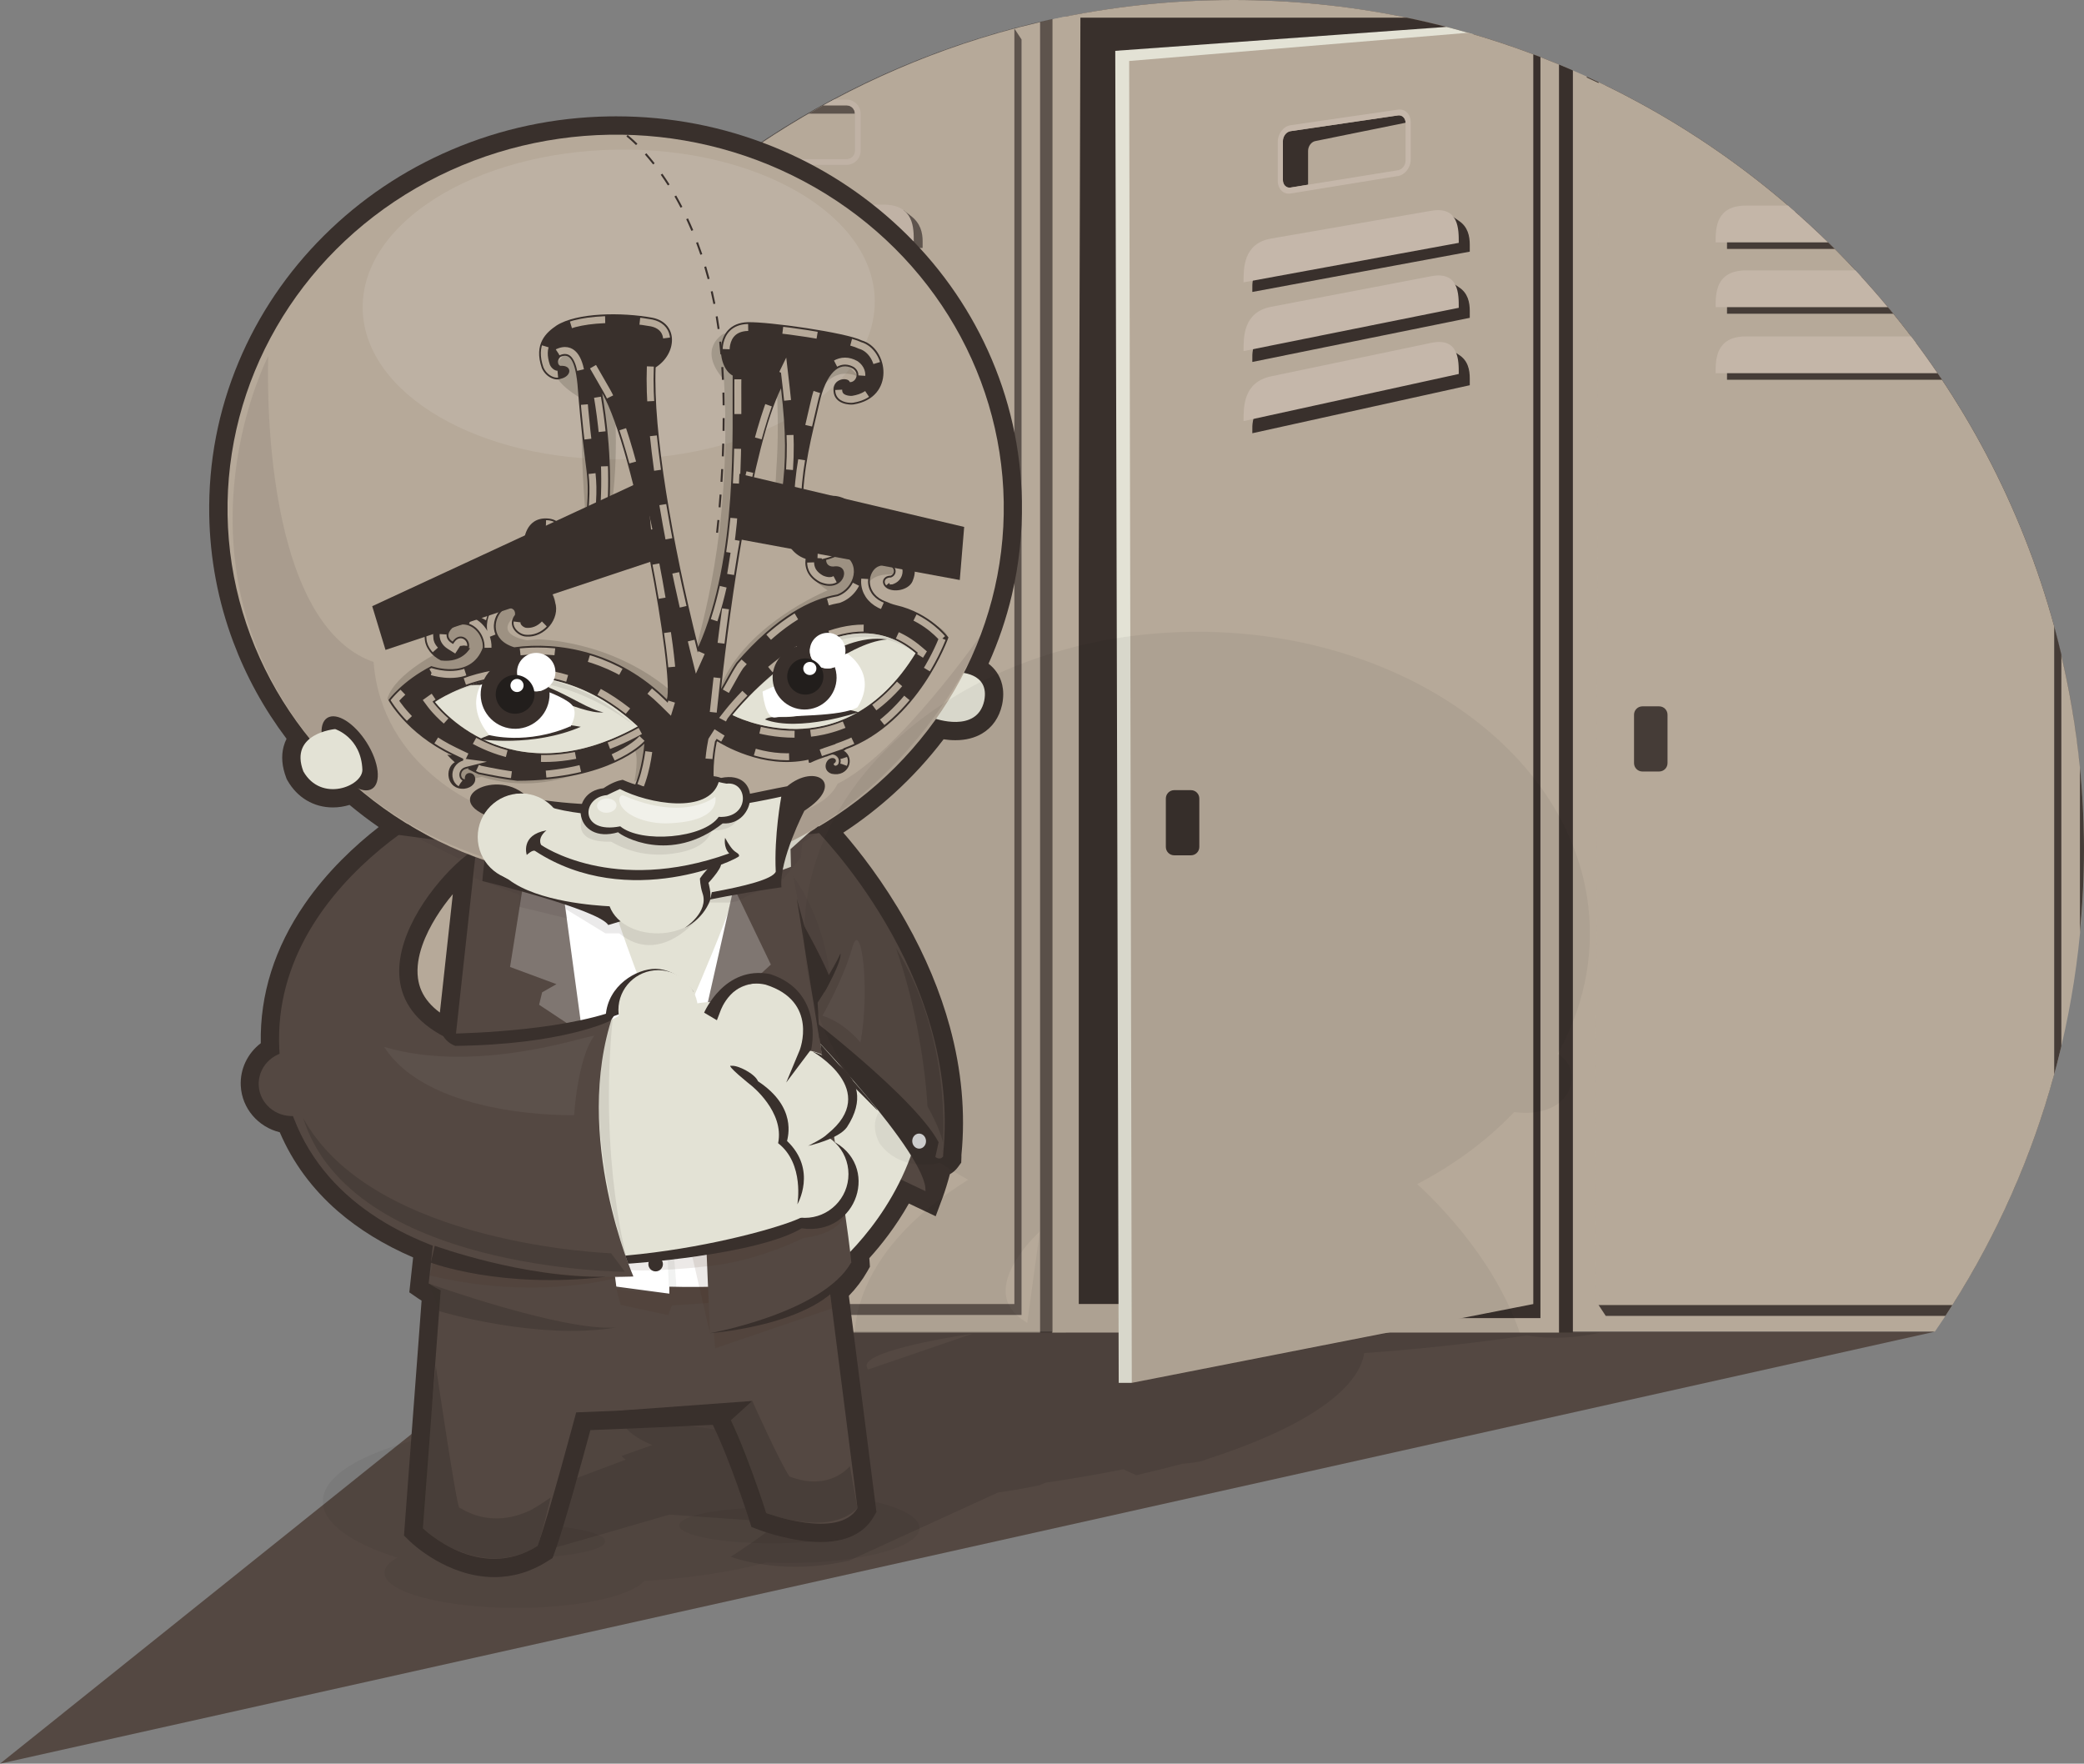 <?xml version="1.0" encoding="utf-8"?>
<!-- Generator: Adobe Illustrator 17.0.2, SVG Export Plug-In . SVG Version: 6.00 Build 0)  -->
<!DOCTYPE svg PUBLIC "-//W3C//DTD SVG 1.1//EN" "http://www.w3.org/Graphics/SVG/1.1/DTD/svg11.dtd">
<svg version="1.1" xmlns="http://www.w3.org/2000/svg" xmlns:xlink="http://www.w3.org/1999/xlink" x="0px" y="0px"
	 width="300.038px" height="253.905px" viewBox="0 0 300.038 253.905" enable-background="new 0 0 300.038 253.905"
	 xml:space="preserve">
<rect x="0" y="0" width="300.038" height="253.905" fill="#808080" stroke="none"/>
<g id="Capa_2">
</g>
<g id="Capa_1">
	<g>
		<path fill="#B6A999" d="M278.563,191.716c13.545-19.702,21.475-43.565,21.475-69.281C300.038,54.816,245.222,0,177.602,0
			S55.166,54.816,55.166,122.436c0,25.716,7.93,49.579,21.475,69.281H278.563z"/>
		<path fill="none" d="M278.563,191.716c13.545-19.702,21.475-43.565,21.475-69.281C300.038,54.816,245.222,0,177.602,0
			S55.166,54.816,55.166,122.436c0,25.716,7.93,49.579,21.475,69.281H278.563z"/>
		<polygon fill="#544842" points="0,253.905 0,253.905 278.563,191.716 77.645,191.716 		"/>
		<path opacity="0.1" fill="#010202" d="M112.539,191.849c-5.325,1.243-9.865,2.659-13.568,4.228
			c-2.79,0.282-5.554,0.917-7.334,1.717c-2.393,1.077-2.428,2.165-0.314,2.701c-1.776,1.583-2.317,3.079-1.609,4.452
			c0.572,1.113,1.979,2.152,4.188,3.094l-3.045,1.081l-1.375,0.489l0.423,0.397c0.011,0.01,0.064,0.059,0.171,0.137l-27.612,10.376
			l-1.036,0.394l0.086,0.346c0.021,0.084,0.577,2.065,6.38,2.553c2.298,0.192,5.092,0.128,8.305-0.188l1.022-0.1l0.923-0.248
			c4.037-1.081,14.004-4.001,18.223-5.232c3.35,0.237,10.829,0.758,15.727,1.077c-1.862,1.75-6.204,4.552-6.253,4.583l-0.634,0.408
			l0.666,0.222c0.104,0.035,2.578,0.848,6.13,1.128c3.843,0.3,7.151-0.155,9.251-0.588l1.008-0.208l0.616-0.282
			c1.487-0.681,13.269-6.081,20.795-9.519c1.76-0.247,3.456-0.534,5.06-0.858l0.886-0.178l0.585-0.243
			c0.092-0.038,0.2-0.084,0.326-0.138c3.009-0.442,6.943-1.079,11.201-1.926l0.608,0.28l1.247,0.573l3.023-0.727
			c1.046-0.251,2.25-0.559,3.597-0.92c0.572-0.035,1.186-0.105,1.805-0.208l0.935-0.156l0.674-0.237
			c0.086-0.03,0.17-0.061,0.253-0.093c5.333-1.731,9.835-3.611,13.379-5.594c2.876-1.611,5.133-3.303,6.703-5.031
			c1.81-2.006,2.323-3.641,2.443-4.62c3.607-0.252,7.26-0.574,10.902-0.961c4.22-0.445,8.439-0.977,12.57-1.585
			c0.391,0.073,0.852,0.145,1.378,0.203c1.298,0.144,2.698,0.176,4.164,0.095c1.681-0.093,3.381-0.331,4.971-0.693H112.539z
			 M124.998,197.158c-0.18-0.203-0.258-0.407-0.236-0.612c0.046-0.414,0.498-0.825,1.381-1.257c2.089-1.02,6.128-1.922,9.151-2.496
			c1.647-0.312,3.279-0.583,4.801-0.811L124.998,197.158z"/>
		<g>
			<g>
				<path fill="#39302C" d="M177.602,0c-8.266,0-16.34,0.821-24.147,2.383v189.466h72.997V10.135C211.487,3.616,194.967,0,177.602,0
					z"/>
				<path fill="#B6A999" d="M177.602,0c-8.974,0-17.722,0.966-26.147,2.798v189.051h72.998V9.286C210.021,3.304,194.198,0,177.602,0
					z"/>
				<g>
					<path fill="#39302C" d="M202.529,2.541h-46.981l-0.235,80.173V187.73h36.021l3.972,2.026h26.474V8.216
						C215.591,5.82,209.158,3.912,202.529,2.541z"/>
				</g>
			</g>
			<path fill="#E3E2D5" d="M208.26,3.87l-0.006,0.001l-47.687,3.446l0.497,191.765h1.883L212.129,4.938l0.001,0
				C210.848,4.562,209.558,4.205,208.26,3.87z"/>
			<path fill="#B6A999" d="M211.364,4.716L162.568,8.78l0.378,190.301l57.805-11.345V7.822
				C217.679,6.665,214.548,5.627,211.364,4.716z"/>
			<path fill="#39302C" d="M172.67,121.927c0,0.667-0.54,1.207-1.207,1.207h-2.407c-0.667,0-1.207-0.54-1.207-1.207v-6.968
				c0-0.666,0.54-1.207,1.207-1.207h2.407c0.667,0,1.207,0.54,1.207,1.207V121.927z"/>
			<g>
				<g>
					<path fill="#39302C" d="M188.328,26.585v-4.86c0-0.698,0.489-1.336,1.092-1.426l12.944-2.627
						c-0.005-0.673-0.491-1.146-1.092-1.058l-15.478,2.269c-0.603,0.088-1.092,0.727-1.092,1.427v5.601
						c0,0.7,0.489,1.188,1.092,1.091l0.644-0.104C186.437,26.896,188.328,26.588,188.328,26.585z"/>
				</g>
				<path fill="#C5B7AA" d="M201.272,16.615c0.603-0.088,1.092,0.389,1.092,1.067v5.423c0,0.678-0.489,1.306-1.092,1.403
					l-15.478,2.495c-0.603,0.097-1.092-0.391-1.092-1.091v-5.601c0-0.7,0.489-1.339,1.092-1.427L201.272,16.615 M201.272,15.783
					l-15.478,2.246c-1.009,0.147-1.83,1.22-1.83,2.393v5.608c0,1.173,0.821,1.994,1.83,1.83l15.478-2.519
					c1.01-0.164,1.831-1.22,1.831-2.352v-5.416C203.103,16.439,202.282,15.636,201.272,15.783L201.272,15.783z"/>
				<path fill="#39302C" d="M211.607,35.265c0-1.269-0.27-2.623-1.585-3.481l0.003,0l-0.946-0.663l-1.429,0.398
					c-4.178,0.732-19.554,3.428-23.165,4.061c-2.791,0.489-4.104,3.583-4.181,5.429l-0.004,1.022l31.306-5.801v-0.966
					L211.607,35.265z"/>
				<path fill="#C5B7AA" d="M206.055,30.345c-1.814,0.315-21.238,3.685-23.052,4c-4.026,0.699-3.967,4.318-3.967,6.304
					c0.287-0.053,30.698-5.633,30.985-5.686C210.022,33.087,210.081,29.646,206.055,30.345z"/>
				<path fill="#39302C" d="M211.607,44.791c0-1.269-0.27-2.618-1.585-3.453h0.003l-0.946-0.646l-1.429,0.423
					c-4.178,0.806-19.554,3.772-23.165,4.468c-2.791,0.538-4.104,3.655-4.181,5.502l-0.004,1.023l31.306-6.351v-0.966
					L211.607,44.791z"/>
				<path fill="#C5B7AA" d="M206.055,39.766c-1.814,0.347-21.238,4.059-23.052,4.405c-4.026,0.769-3.967,4.387-3.967,6.373
					c0.287-0.058,30.698-6.172,30.985-6.23C210.022,42.438,210.081,38.997,206.055,39.766z"/>
				<path fill="#39302C" d="M211.607,54.493c0-1.268-0.27-2.613-1.585-3.425l0.003,0l-0.946-0.629l-1.429,0.449
					c-4.178,0.881-19.554,4.121-23.165,4.883c-2.791,0.588-4.104,3.728-4.181,5.577l-0.004,1.023l31.306-6.911v-0.966
					L211.607,54.493z"/>
				<path fill="#C5B7AA" d="M206.055,49.361c-1.814,0.379-21.238,4.439-23.052,4.818c-4.026,0.841-3.967,4.458-3.967,6.444
					c0.287-0.063,30.698-6.721,30.985-6.785C210.022,51.962,210.081,48.52,206.055,49.361z"/>
			</g>
			<g opacity="0.7">
				<path fill="#39302C" d="M78.532,50.188v141.661h72.997V2.737C121.719,9.147,95.94,26.41,78.532,50.188z"/>
				<path fill="#B6A999" d="M76.747,53.001v138.848h72.997V3.184C119.624,10.193,93.773,28.318,76.747,53.001z"/>
				<path fill="#39302C" d="M146.025,4.113c-26.014,6.925-48.623,22.198-64.781,42.778l-0.797,140.846l1.03,1.566h65.595V5.678
					l-1.03-1.566L146.025,4.113z"/>
				<path fill="#B6A999" d="M80.448,47.917v139.819h65.595V4.112h-0.016C119.582,11.151,96.656,26.818,80.448,47.917z"/>
				<g>
					<path fill="#39302C" d="M121.882,15.162h-3.338c-0.712,0.393-1.42,0.792-2.123,1.198h6.667
						C123.084,15.698,122.546,15.162,121.882,15.162z"/>
				</g>
				<path fill="#C5B7AA" d="M121.882,14.345h-1.833c-0.504,0.269-1.005,0.541-1.505,0.817h3.338c0.667,0,1.207,0.54,1.207,1.207
					v5.335c0,0.667-0.54,1.207-1.207,1.207h-15.603c-0.376,0.27-0.751,0.542-1.124,0.817h16.728c1.116,0,2.024-0.908,2.024-2.024
					v-5.335C123.906,15.253,122.998,14.345,121.882,14.345z"/>
				<path fill="#39302C" d="M90.372,109.72c0,0.667-0.54,1.207-1.207,1.207h-2.407c-0.667,0-1.207-0.54-1.207-1.207v-6.968
					c0-0.666,0.54-1.207,1.207-1.207h2.407c0.667,0,1.207,0.54,1.207,1.207V109.72z"/>
				<path fill="#39302C" d="M132.834,34.751c0-1.243-0.292-2.617-1.717-3.684l0.003,0.001l-1.024-0.809l-1.547,0.144
					c-4.524,0-21.173,0-25.084,0c-3.022,0-4.444,2.652-4.527,4.349l-0.004,0.946h33.898v-0.946H132.834z"/>
				<path fill="#C5B7AA" d="M127.17,29.456c-2.005,0-23.478,0-25.483,0c-4.45,0-4.385,3.423-4.385,5.295c0.318,0,33.935,0,34.253,0
					C131.555,32.878,131.62,29.456,127.17,29.456z"/>
				<path fill="#39302C" d="M132.834,44.082c0-1.243-0.292-2.616-1.717-3.684l0.003,0.001l-1.024-0.809l-1.547,0.144
					c-4.524,0-21.173,0-25.084,0c-3.022,0-4.444,2.652-4.527,4.348l-0.004,0.946h33.898v-0.946H132.834z"/>
				<path fill="#C5B7AA" d="M127.17,38.787c-2.005,0-23.478,0-25.483,0c-4.45,0-4.385,3.422-4.385,5.295c0.318,0,33.935,0,34.253,0
					C131.555,42.209,131.62,38.787,127.17,38.787z"/>
				<path fill="#39302C" d="M132.834,53.585c0-1.242-0.292-2.616-1.717-3.684l0.003,0.001l-1.024-0.809l-1.547,0.144
					c-4.524,0-21.173,0-25.084,0c-3.022,0-4.444,2.652-4.527,4.348l-0.004,0.946h33.898v-0.946H132.834z"/>
				<path fill="#C5B7AA" d="M127.17,48.29c-2.005,0-23.478,0-25.483,0c-4.45,0-4.385,3.422-4.385,5.295c0.318,0,33.935,0,34.253,0
					C131.555,51.713,131.62,48.29,127.17,48.29z"/>
			</g>
			<g opacity="0.9">
				<g>
					<path fill="#39302C" d="M299.449,110.509v23.695c0.385-3.931,0.584-7.916,0.587-11.947c0-0.252-0.003-0.503-0.005-0.754
						c-0.002-0.282-0.005-0.565-0.008-0.847c-0.694-48.718-29.842-90.551-71.573-109.629v0.133
						C267.215,28.882,295.121,66.238,299.449,110.509z"/>
					<polygon fill="#39302C" points="278.577,191.695 278.577,191.695 278.586,191.682 					"/>
				</g>
				<path fill="#39302C" d="M296.778,150.614V94.259c-8.508-36.123-33.014-66.072-65.631-81.959l-0.993,175.577l1.03,1.566h48.901
					C287.753,177.739,293.473,164.643,296.778,150.614z"/>
				<path fill="#B6A999" d="M295.748,154.667v-64.47c-9.436-34.662-33.719-63.204-65.595-78.375l-0.428,176.056h51.37
					C287.531,177.722,292.512,166.554,295.748,154.667z"/>
				<path fill="#39302C" d="M240.077,109.862c0,0.667-0.54,1.207-1.207,1.207h-2.408c-0.667,0-1.207-0.54-1.207-1.207v-6.968
					c0-0.666,0.54-1.207,1.207-1.207h2.408c0.667,0,1.207,0.54,1.207,1.207V109.862z"/>
				<path fill="#39302C" d="M258.511,30.543c-2.367,0-4.302,0-5.34,0c-3.022,0-4.444,2.652-4.527,4.349l-0.004,0.946h15.515
					C262.33,34.015,260.447,32.25,258.511,30.543z"/>
				<path fill="#C5B7AA" d="M257.424,29.597c-3.065,0-5.429,0-6.032,0c-4.45,0-4.385,3.423-4.385,5.295c0.153,0,8.029,0,16.19,0
					C261.33,33.066,259.404,31.301,257.424,29.597z"/>
				<path fill="#39302C" d="M268.012,39.875c-5.996,0-12.569,0-14.841,0c-3.022,0-4.444,2.652-4.527,4.348l-0.004,0.946h23.941
					C271.107,43.361,269.584,41.595,268.012,39.875z"/>
				<path fill="#C5B7AA" d="M267.14,38.928c-6.711,0-14.572,0-15.747,0c-4.45,0-4.385,3.422-4.385,5.295c0.208,0,14.728,0,24.795,0
					C270.298,42.414,268.744,40.647,267.14,38.928z"/>
				<path fill="#39302C" d="M275.86,49.378c-6.338,0-19.299,0-22.689,0c-3.022,0-4.444,2.652-4.527,4.348l-0.004,0.946h30.949
					C278.392,52.874,277.149,51.108,275.86,49.378z"/>
				<path fill="#C5B7AA" d="M275.147,48.432c-5.615,0-22.015,0-23.755,0c-4.45,0-4.385,3.422-4.385,5.295c0.269,0,24.301,0,31.946,0
					C277.731,51.926,276.461,50.161,275.147,48.432z"/>
			</g>
		</g>
		<g>
			<path opacity="0.05" fill="#010202" d="M123.484,215.705c-0.766-6.254-17.704-11.253-38.487-11.253
				c-21.271,0-38.515,5.236-38.515,11.696c0,3.145,4.088,5.999,10.737,8.101c-1.194,0.66-1.864,1.401-1.864,2.183
				c0,2.784,8.486,5.041,18.955,5.041c8.948,0,16.446-1.649,18.436-3.866c6.651-0.413,12.677-1.346,17.598-2.653
				c1.004,0.044,2.034,0.067,3.085,0.067c10.469,0,18.955-2.257,18.955-5.041C132.384,218.177,128.829,216.596,123.484,215.705z"/>
			<ellipse opacity="0.05" fill="#010202" cx="111.169" cy="219.605" rx="13.388" ry="2.586"/>
			<ellipse opacity="0.05" fill="#010202" cx="73.897" cy="221.887" rx="13.235" ry="2.434"/>
			<path fill="#39302C" d="M147.122,72.179c-0.128-7.545-1.773-14.844-4.887-21.696c-3.004-6.61-7.248-12.535-12.612-17.611
				c-5.353-5.065-11.563-9.038-18.458-11.809c-7.124-2.863-14.677-4.315-22.45-4.315c-0.348,0-0.702,0.003-1.052,0.009
				c-7.884,0.134-15.509,1.752-22.663,4.808C58.085,24.519,51.9,28.686,46.615,33.95c-5.291,5.271-9.413,11.376-12.252,18.147
				c-2.942,7.019-4.368,14.445-4.238,22.073c0.107,6.257,1.267,12.386,3.448,18.218c1.865,4.987,4.446,9.678,7.683,13.971
				c-0.179,0.356-0.32,0.729-0.423,1.115c-0.366,1.38-0.238,2.898,0.379,4.513l0.07,0.184l0.097,0.171
				c1.4,2.479,3.786,3.9,6.545,3.9c0.812,0,1.627-0.126,2.401-0.364c1.347,1.123,2.748,2.189,4.196,3.191
				c-3.444,2.682-7.413,6.384-10.642,11.068c-4.338,6.293-6.465,13.029-6.334,20.046c-1.897,1.443-3.01,3.73-2.88,6.151
				c0.174,3.256,2.516,5.918,5.614,6.672c1.86,4.344,4.671,8.163,8.372,11.371c3.016,2.615,6.651,4.846,10.827,6.647l-0.378,3.462
				l-0.171,1.564l1.296,0.892c0.034,0.023,0.193,0.132,0.472,0.302l-2.441,32.594l-0.092,1.226l0.881,0.858
				c0.215,0.209,5.344,5.126,12.125,5.126c2.686,0,5.253-0.763,7.63-2.269l0.755-0.479l0.308-0.84
				c1.347-3.672,4.017-13.434,5.134-17.574c3.764-0.15,12.167-0.49,17.628-0.761c2.474,5.027,5.146,13.396,5.176,13.489l0.387,1.219
				l1.197,0.449c0.186,0.07,4.616,1.714,8.783,1.714c4.511,0,6.598-1.926,7.555-3.541l0.459-0.775l-0.112-0.894
				c-0.271-2.159-2.459-19.297-3.857-30.236c1.048-1.076,1.934-2.246,2.642-3.492l0.391-0.688l-0.053-0.79
				c-0.008-0.124-0.021-0.273-0.037-0.447c1.726-1.906,3.827-4.563,5.697-7.87l1.264,0.6l2.596,1.232l1.002-2.693
				c0.346-0.932,0.695-2.057,1.043-3.362c0.444-0.236,0.838-0.577,1.155-1.009l0.477-0.652l0.03-0.807
				c0.004-0.103,0.004-0.207,0.001-0.314c0.592-5.999,0.031-12.197-1.667-18.427c-1.378-5.057-3.51-10.157-6.334-15.159
				c-3.266-5.783-6.76-10.208-9.007-12.798c2.574-1.686,5.014-3.573,7.281-5.632c2.625-2.384,5.026-5.006,7.156-7.811
				c0.519,0.078,1.095,0.132,1.696,0.132c1.483,0,2.781-0.326,3.86-0.97c1.464-0.873,2.453-2.293,2.861-4.106l0.005-0.021
				l0.004-0.021c0.467-2.247-0.164-3.778-0.776-4.666c-0.323-0.469-0.718-0.881-1.178-1.231c1.43-3.181,2.554-6.487,3.351-9.863
				C146.711,81.281,147.199,76.737,147.122,72.179z M65.192,128.73l-1.862,17.042c-0.617-0.456-1.146-0.942-1.583-1.456
				c-0.885-1.039-1.4-2.183-1.573-3.496c-0.41-3.103,1.176-6.458,2.578-8.727C63.516,130.858,64.356,129.725,65.192,128.73z"/>
			<path fill="#544842" d="M63.984,178.616l-3.101,41.419c0,0,8.075,7.862,16.508,2.52c1.67-4.555,5.564-19.223,5.564-19.223
				s14.43-0.559,21.215-0.921c2.817,4.953,6.14,15.407,6.14,15.407s10.416,3.909,13.146-0.703
				c-0.371-2.957-4.392-34.426-4.392-34.426L63.984,178.616z"/>
			<path fill="#FBCFA5" d="M69.694,116.218l-5.464,63.022c0,0,27.988,10.412,54.834,3.448c0.11-1.92-5.193-61.045-5.193-61.045
				L69.694,116.218z"/>
			<path fill="#E3E2D5" d="M69.694,116.218l-5.464,63.022c0,0,27.988,10.412,54.834,3.448c0.11-1.92-5.193-61.045-5.193-61.045
				L69.694,116.218z"/>
			<g>
				<path fill="#544842" d="M129.595,163.253c-4.449-2.801,0.117,6.555,0.117,6.555l3.533,1.677
					C133.245,171.485,134.044,166.053,129.595,163.253z"/>
				<path fill="#E3E2D5" d="M117.207,119.198c35.273,39.964,1.384,64.479,1.384,64.479l-7.596-30.552c0,0,7.534-7.053,9.336-11.965
					c-1.918-5.86-6.636-12.602-6.636-12.602l-1.469-8.177C112.225,120.382,115.653,118.02,117.207,119.198z"/>
				<path fill="#544842" d="M134.643,166.537c0,0,0.663,0.595,1.144-0.061c0.047-1.264-0.978-3.273-0.978-3.273l-0.783,2.507
					L134.643,166.537z"/>
				<path fill="#39302C" d="M116.902,146.733l-1.028,1.144c0,0,17.722,18.372,17.372,23.608c1.153-3.1,2.046-7.849,2.046-7.849
					l-11.677-16.804L116.902,146.733z"/>
				<path fill="#544842" d="M117.207,119.198c0,0,21.296,20.876,18.568,47.049c-0.643-5.584-19.412-19.945-19.412-19.945
					s3.258-4.474,3.149-5.443c-1.08-3.038-5.503-10.713-5.503-10.713l-0.193-7.901L117.207,119.198z"/>
			</g>
			<path fill="#FFFFFF" d="M85.935,123.545c0,0,8.091,24.807,10.535,27.099c-0.043,18.074-0.101,35.597-0.101,35.597l-11.098-1.48
				l-9.823-62.877l4.043,0.087L85.935,123.545z"/>
			<path fill="#FFFFFF" d="M105.772,128.239c-0.522,3.461-9.18,22.803-9.18,22.803l-0.899,34.172c0,0,16.389,0.638,23.005-2.138
				C113.807,169.001,106.293,124.779,105.772,128.239z"/>
			<polygon opacity="0.1" fill="#727B76" points="96.296,185.295 97.395,185.32 94.985,154.458 			"/>
			<polygon opacity="0.1" fill="#412413" points="119.793,188.356 102.959,194.098 102.415,187.542 96.723,187.943 96.216,189.326 
				89.358,187.852 88.757,185.657 96.369,186.241 96.296,185.295 101.808,185.25 104.746,191.291 119.333,185.185 			"/>
			<path fill="#544842" d="M100.502,150.53l1.709,41.403c0,0,15.055-0.846,20.354-10.174c-0.316-4.697-8.308-57.103-8.308-57.103
				l-8.614,3.086L100.502,150.53z"/>
			<polygon opacity="0.25" fill="#FFFFFF" points="105.644,127.741 100.375,150.032 108.255,144.462 106.558,142.937 
				110.984,138.864 			"/>
			<path fill="#544842" d="M69.321,115.193l-7.603,69.58c0,0,10.657,7.337,27.45,3.84c-0.455-4.026-8.81-65.518-8.81-65.518
				L69.321,115.193z"/>
			<path opacity="0.1" fill="#412413" d="M121.646,174.95c-1.136,2.892-5.972,3.267-5.972,3.267s-6.52,3.351-13.873,4.084
				c-7.608,0.846-11.006,0.553-11.006,0.553l-1.743,1.028c0,0-11.603,3.486-27.206-0.266c0.657-1.296,0.528-4.423,0.528-4.423
				S122.782,172.058,121.646,174.95z"/>
			<path fill="#39302C" d="M119.711,164.183c7.134,3.459,3.771,13.816-4.286,12.648c-6.556,3.905-24.991,5.094-24.991,5.094
				l-0.51-1.416C89.925,180.509,118.116,163.524,119.711,164.183z"/>
			<path fill="#E3E2D5" d="M66.733,115.487c-19.563,8.373-46.455,45.813-0.904,63.509c19.763,6.166,49.379-2.812,50.001-4.049
				c0.622-1.237,2.797-12.016,2.797-12.016s-11.804-4.175-4.739-11.441c-4.551-1.486-8.756-7.223-8.756-7.223
				s-2.762-0.196-5.032,0.221c-3.358-9.175-11.819-2.302-10.758,1.435c0.123,1.245-18.197,5.913-25.919,4.137
				c-15.655-10.753-0.223-28.87,7.946-28.285c7.97-1.01,0.76-8.296,0.76-8.296S69.578,113.971,66.733,115.487z"/>
			<circle fill="#E3E2D5" cx="115.488" cy="157.816" r="6.641"/>
			<circle fill="#E3E2D5" cx="109.468" cy="148.162" r="6.641"/>
			<circle fill="#E3E2D5" cx="115.858" cy="169.032" r="6.297"/>
			<path fill="#39302C" d="M99.873,142.81c0,0-2.051-3.281-5.491-3.329c-2.676-0.037-6.881,2.348-7.173,6.759
				c-0.395,0.746,2.132-0.318,2.132-0.318L99.873,142.81z"/>
			<circle fill="#E3E2D5" cx="94.758" cy="145.394" r="5.725"/>
			<path fill="none" stroke="#FFFFFF" stroke-miterlimit="10" d="M88.26,146.086"/>
			<polygon opacity="0.25" fill="#FFFFFF" points="76.613,119.226 73.435,139.21 80.113,141.684 78.053,142.856 77.618,144.648 
				84.037,148.905 80.478,122.027 			"/>
			<path fill="#544842" d="M88.26,146.086c-5.943,17.516,2.932,37.68,2.932,37.68s-41.833,2.466-49.739-25.317
				c-7.906-27.783,23.289-43.68,26.983-44.325c3.694-0.645,4.315,7.795,1.102,7.738c-3.214-0.058-23.644,20.985-2.829,28.587
				C70.799,149.771,83.833,149.074,88.26,146.086z"/>
			
				<ellipse transform="matrix(0.999 -0.053 0.053 0.999 -8.266 2.47)" fill="#544842" cx="42.097" cy="155.937" rx="4.809" ry="4.651"/>
			<path fill="#412413" d="M112.475,117.837"/>
			<path opacity="0.1" fill="#39302C" d="M68.319,123.486l-0.016,2.924l6.492,2.405l-0.08,1.724l6.969,1.691l-0.245-1.363
				l5.727,3.503h1.991c5.92,4.849,11.436-2.291,11.436-2.291l1.605-2.15l2.924,0.016l1.02-0.226l6.704-3.282l2.452-2.993
				l0.197-2.136l2.165-1.32l-13.035-12.201l-41.31,2.553l-3.829,8.804l-1.173,0.579l7.775,3.884l2.689-1.176L68.319,123.486z"/>
			<path fill="#E3E2D5" d="M137.9,96.802l-3.386,6.615c0,0,6.122,2.205,7.181-2.505C142.564,96.725,137.9,96.802,137.9,96.802z"/>
			
				<ellipse transform="matrix(1 -0.017 0.017 1 -1.232 1.519)" fill="#B6A999" cx="88.624" cy="73.175" rx="55.873" ry="53.792"/>
			
				<ellipse transform="matrix(1 -0.017 0.017 1 -0.733 1.522)" opacity="0.1" fill="#FFFFFF" cx="89.066" cy="43.821" rx="36.86" ry="22.283"/>
			<path opacity="0.1" fill="#39302C" d="M38.63,51.25c0,0-1.658,38.133,15.159,44.055c1.184,15.395,15.906,20.913,15.906,20.913
				s45.676,7.746,50.887-3.386c8.764-4.263,21.08-22.027,21.08-22.027s-14.448,37.186-54.003,36.002
				c-30.909-1.831-47.082-20.666-52.108-37.66C29.524,68.767,38.63,51.25,38.63,51.25z"/>
			<path opacity="0.2" fill="#3A332C" d="M96.494,99.383c-8.774-7.359-19.104-7.338-19.104-7.338l-1.518,0.121
				c0,0-5.942-0.848-0.549-4.362c1.879-0.972,3.752,2.692,4.638-1.124c-0.856-5.593-10.555-5.903-11.282,1.618
				c-6.954-0.927-5.135,5.409-5.135,5.409s-6.688,3.209-7.769,6.86c1.676,3.698,10.693,8.582,10.693,8.582s-1.013,1.918,0.152,3.324
				c0.848-0.219,1.778-0.433,2.733-0.637c11.541,3.677,20.748-4.515,21.896-4.059c0.871,0.936,0.081,4.751,0.081,4.751l7.792-5.645
				l4.246-1.783l8.211,2.236c0,0,3.533-4.622,9.544,2.404c-1.674-3.393,1.385-2.399,1.385-2.399s13.247-14.396,13.891-15.78
				c-0.742-2.3-10.646-4.912-11.892-6.576c1.011-3.821,6.79-1.702,6.79-1.702s-1.515-2.521-2.575-3.358
				c-1.06-0.837-5.018,2.687-5.018,2.687s-4.21-8.669-7.71-2.147c-0.531,2.29,3.165,4.521,3.165,4.521s-12.623,5.141-15.755,14.773
				c-0.733,3.454-2.29-4.312-2.29-4.312l8.085-33.116l2.693-5.187c0,0,0.213,4.738-0.033,8.969
				c-0.311,5.351-0.862,10.635,1.961,12.749c-0.483-7.499,0.851-12.903,3.323-20.904c2.606-6.244,6.612-3.614,6.612-3.614
				s-3.864-4.046-5.12-5.26c-4.427-3.251-14.494-1.012-14.494-1.012s-3.886,2.095,0.09,6.606
				c1.231,22.319-3.687,36.561-3.855,38.265c-6.844-13.927-6.399-42.708-6.399-42.708s-8.589-4.995-14.026,2.33
				c-1.006,2.298,3.98,4.943,3.98,4.943s-0.721,5.545,0.698,20.354c-4.245,1.878-2.276,5.229-2.276,5.229s-0.818,0.6,3.05-3.165
				c3.868-3.765,3.222-18.746,3.222-18.746S99.709,81.651,96.494,99.383z"/>
			<path fill="#39302C" d="M136.551,91.771c0,0-2.59-3.533-7.568-4.657c-0.273-0.066-0.53-0.149-0.778-0.24
				c-0.176-0.077-0.352-0.153-0.529-0.222c-0.067-0.022-0.131-0.047-0.195-0.071c-0.159-0.069-0.317-0.139-0.475-0.209
				c-2.466-1.258-2.045-4.049-0.634-4.788c2.182-0.948,2.886,0.907,1.856,1.293c-1.219,0.017-1.488,1.195-0.509,1.824
				c1.192,0.674,3.338,0.145,3.73-1.209c1.379-3.45-3.039-7.208-6.529-3.324c-0.274-1.045-0.858-1.83-1.595-2.366
				c0.324-0.639,0.497-1.366,0.461-2.176c-0.191-5.057-6.095-5.367-6.72-2.133c-0.434,2.055,1.394,2.757,2.417,2.093
				c0.356,0.073,0.338,1.117-0.382,1.558c-0.143,0.046-0.281,0.1-0.417,0.161c-0.345,0.072-0.787,0.033-1.343-0.191
				c-1.297-0.419-1.966-2.291-1.758-4.139c-0.013-5.574,1.338-10.373,2.365-14.88c0.946-4.301,2.848-6.164,4.857-5.029
				c1.047,0.751,0.332,2.03-0.464,1.939c-0.186-0.745-2.554-0.596-2.332,1.368c0.177,1.855,2.359,1.936,2.881,1.852
				c6.034-0.969,5.046-8.097,1.188-9.211c-2.325-1.151-13.453-2.711-16.425-2.629c-5.031,0.145-4.455,6.523-2.169,7.68
				c-0.105,7.854,0.823,26.179-4.956,39.088c-3.816-15.249-6.499-30.97-6.137-40.254c3.114-1.982,3.3-6.356-0.405-7.145
				c-4.472-0.834-10.958-0.756-13.871,1.116c-1.436,0.981-3.322,2.598-2.104,6.122c0.568,1.321,1.939,1.862,2.693,1.547
				c1.652-0.358,1.734-2.007-0.043-1.871c-0.562-0.281-0.296-1.075,0.051-1.302c1.032-0.44,2.017-0.117,2.427,3.934
				c1.124,14.52,1.961,11.95,1.171,20.03c-0.761,4.458-4.323,4.589-4.929,3.827c2.171,0.389,2.798-4.294-0.523-4.515
				c-3.322-0.221-3.436,3.392-3.436,3.392s0.607,5.786,7.085,5.267c1.426-0.56,4,0.31,4.972-7.837
				c0.481-4.03,0.664-10.418-0.776-18.861c4.68,8.146,10.389,40.573,9.31,44.089c-7.004-6.913-15.5-8.361-21.975-7.505
				c-3.491-1.07-2.951-4.092-1.761-5.228c0.406-0.555,2.019-0.718,1.869,0.561c-1.273,1.549,0.381,3.09,1.604,3.124
				c2.679,0.209,4.931-2.606,4.17-4.947c-0.878-4.564-8.728-6.285-10.717,0.754c-5.42-2.932-8.473,1.42-8.051,4.462
				c0.044,1.351,1.08,2.561,2.326,3.17c3.125,0.394,4.205-1.777,4.205-1.777s0.002-0.001,0.003-0.001
				c-0.062,0.002-0.124,0.005-0.186,0.006c0.343-1.424-1.38-2.421-2.334-0.942c-0.735-0.459-0.876-1.175-0.021-1.99
				c1.065-0.715,2.372-0.622,3.337,0.305c0.652,0.626,1.081,1.592,1.03,2.558c-1.718,4.702-7.402,2.659-7.414,2.654
				c-4.173,2.136-6.169,4.884-6.169,4.884s2.508,4.753,9.136,7.95c-0.227-0.03-0.454-0.056-0.681-0.074
				c0.333,0.378,0.696,0.741,1.09,1.081c-1.526,0.866-1.191,3.993,1.378,3.812c1.112-0.122,1.764-0.934,1.524-1.674
				c-0.238-0.852-1.566-0.808-1.442,0.31c-0.685,0.004-0.818-1.244,0.162-1.506c0.119-0.03,0.246-0.063,0.378-0.097
				c-0.026,0.048-0.057,0.098-0.081,0.145c0.488,0.25,0.979,0.494,1.479,0.718c1.855,0.379,3.71,0.749,5.591,0.962
				c13.333-0.024,18.307-5.349,18.307-5.349s-0.255,3.692-1.605,6.575c0.731,1.831,9.774,2.758,11.704-0.216
				c-0.393-2.782,0.174-5.886,0.314-6.581c0.023-0.037,0.049-0.076,0.074-0.116c0.544,0.349,6.612,4.113,13.134,2.649
				c0.015,0.163,0.044,0.313,0.079,0.455c0.077-0.008,0.153-0.015,0.23-0.023c0.736-0.362,1.535-0.644,2.314-0.908
				c-0.023,0.019-0.047,0.038-0.07,0.058c0.097-0.041,0.195-0.088,0.293-0.133c0.195-0.066,0.386-0.131,0.576-0.196
				c0.537-0.012,1.151,0.48,0.917,1.266c-0.122,0.371-0.69,0.523-0.7,0.053c0.5-0.25,0.365-0.762-0.112-0.811
				c-1.037-0.065-1.654,1.797-0.183,2.268c2.452,0.534,3.467-2.257,1.732-3.343c0.084-0.028,0.168-0.058,0.252-0.086
				c-0.003-0.022-0.004-0.043-0.008-0.065C132.259,104.033,136.551,91.771,136.551,91.771z M62.638,101.061
				c0,0,14.258-10.16,29.176,3.509C72.984,114.998,62.638,101.061,62.638,101.061z M112.443,55.908
				c0.757,6.562,0.74,10.352,0.121,15.078c-0.315,1.689-0.717,8.093,3.429,9.474c-0.198,1.327,0.338,2.69,2.004,3.56
				c3.484,1.481,4.678-2.614,2.264-2.492c-0.908,0.175-1.341-0.359-1.317-0.922c0.778-0.198,1.53-0.505,2.197-0.913
				c2.985,1.33,1.866,4.981-0.583,5.884c-3.91,0.692-8.767,3.159-14.548,9.832c-0.845,1.243-1.518,2.637-2.199,3.777
				C105.143,86.849,108.266,64.51,112.443,55.908z M105.455,102.938c0,0,14.748-18.751,26.359-8.904
				C121.236,111.252,105.455,102.938,105.455,102.938z"/>
			<g>
				<path fill="none" stroke="#B6A999" stroke-miterlimit="10" stroke-dasharray="5" d="M121.471,110.041
					c0.026-0.055,0.046-0.11,0.062-0.165c0.033-0.113,0.092-0.404-0.04-0.703C121.557,109.447,121.55,109.742,121.471,110.041z"/>
				<path fill="none" stroke="#B6A999" stroke-miterlimit="10" stroke-dasharray="5" d="M66.282,112.764
					c-0.339-0.203-0.577-0.566-0.636-1.017c-0.092-0.704,0.309-1.548,1.254-1.8l0.256-0.065l0.13-0.033l0.155-0.039l-0.856-0.114
					l0.196,0.169l-0.934,0.53c-0.432,0.245-0.638,0.883-0.479,1.483C65.444,112.171,65.664,112.634,66.282,112.764z"/>
				<path fill="none" stroke="#B6A999" stroke-miterlimit="10" stroke-dasharray="5" d="M135.688,91.913
					c-0.74-0.846-3.087-3.206-6.871-4.06l-0.006-0.001l-0.006-0.001c-0.273-0.066-0.554-0.153-0.86-0.265l-0.023-0.008l-0.022-0.01
					c-0.196-0.086-0.345-0.149-0.483-0.203c-0.06-0.02-0.118-0.042-0.176-0.064l-0.028-0.01l-0.018-0.007l-0.018-0.008
					c-0.109-0.048-0.218-0.096-0.327-0.144l-0.151-0.066l-0.02-0.009l-0.019-0.01c-1.381-0.705-2.178-1.916-2.185-3.323
					c-0.006-1.213,0.6-2.315,1.544-2.809l0.024-0.013l0.025-0.011c0.503-0.218,0.983-0.329,1.428-0.329c0,0,0,0,0,0
					c1.148,0,1.804,0.732,1.927,1.412c0.126,0.696-0.257,1.36-0.933,1.613l-0.123,0.046l-0.132,0.002
					c-0.23,0.003-0.346,0.076-0.357,0.115c-0.012,0.041,0.031,0.172,0.229,0.305c0.22,0.119,0.516,0.184,0.837,0.184
					c0.736,0,1.601-0.357,1.774-0.955l0.01-0.036l0.014-0.035c0.355-0.887,0.245-1.858-0.301-2.664
					c-0.538-0.795-1.399-1.269-2.302-1.269c-0.92,0-1.841,0.483-2.661,1.396l-0.939,1.045l-0.356-1.359
					c-0.213-0.814-0.654-1.469-1.309-1.947l-0.521-0.379l0.291-0.574c0.28-0.552,0.408-1.158,0.38-1.801
					c-0.043-1.135-0.417-2.065-1.083-2.695c-0.554-0.525-1.306-0.825-2.063-0.825c-0.824,0-1.862,0.392-2.076,1.498l-0.001,0.006
					l-0.001,0.006c-0.101,0.478-0.046,0.863,0.158,1.115c0.156,0.192,0.408,0.307,0.674,0.307c0.16,0,0.314-0.043,0.434-0.12
					l0.26-0.168l0.303,0.062c0.42,0.086,0.722,0.426,0.808,0.912c0.115,0.652-0.173,1.56-0.945,2.033l-0.077,0.047l-0.086,0.028
					c-0.113,0.037-0.227,0.081-0.341,0.131l-0.075,0.034l-0.08,0.017c-0.155,0.032-0.318,0.048-0.485,0.048
					c-0.394,0-0.821-0.091-1.271-0.27c-1.34-0.452-2.535-2.267-2.254-4.891c-0.005-4.858,0.982-9.042,1.936-13.087
					c0.153-0.647,0.303-1.286,0.448-1.92c0.831-3.775,2.454-5.944,4.451-5.944c0.508,0,1.018,0.143,1.515,0.424l0.036,0.02
					l0.033,0.024c0.714,0.512,1.003,1.313,0.753,2.09c-0.232,0.721-0.88,1.225-1.577,1.225c-0.055,0-0.111-0.003-0.166-0.009
					l-0.521-0.059l-0.086-0.342c-0.029-0.005-0.066-0.008-0.109-0.008c-0.181,0-0.452,0.066-0.62,0.254
					c-0.139,0.156-0.193,0.387-0.159,0.687l0.001,0.006l0.001,0.006c0.106,1.103,1.404,1.189,1.799,1.189
					c0.101,0,0.175-0.006,0.208-0.012c3.135-0.504,3.604-2.69,3.66-3.606c0.114-1.869-1.011-3.683-2.561-4.131l-0.065-0.019
					l-0.061-0.03c-2.105-1.042-12.663-2.553-15.847-2.553c-0.079,0-0.152,0.001-0.222,0.003c-2.078,0.06-2.792,1.314-3.025,2.355
					c-0.373,1.669,0.326,3.464,1.176,3.894l0.421,0.213l-0.006,0.472c-0.014,1.015-0.01,2.187-0.005,3.546
					c0.029,9.149,0.078,24.461-5.017,35.842l-0.894,1.996l-0.531-2.122c-4.192-16.749-6.494-31.877-6.16-40.468l0.015-0.396
					l0.334-0.213c1.398-0.89,2.205-2.451,1.962-3.798c-0.183-1.015-0.932-1.713-2.11-1.967c-1.708-0.318-3.696-0.493-5.6-0.493
					c-3.409,0-6.216,0.546-7.705,1.498c-1.414,0.967-2.831,2.249-1.816,5.216c0.333,0.749,1.024,1.152,1.512,1.152
					c0.099,0,0.157-0.018,0.183-0.029l0.064-0.027l0.068-0.015c0.377-0.082,0.57-0.242,0.639-0.338
					c-0.056-0.021-0.157-0.045-0.321-0.045c-0.046,0-0.093,0.002-0.143,0.006l-0.209,0.016l-0.187-0.094
					c-0.442-0.221-0.712-0.633-0.741-1.131c-0.033-0.574,0.261-1.183,0.716-1.48l0.056-0.037l0.062-0.026
					c0.331-0.141,0.633-0.21,0.924-0.21c1.835,0,2.328,2.546,2.552,4.764l0.001,0.009l0.001,0.009
					c0.436,5.638,0.835,8.739,1.1,10.791c0.43,3.344,0.56,4.353,0.07,9.37l-0.003,0.027l-0.005,0.027
					c-0.409,2.395-1.992,4.811-4.608,4.811c-0.731,0-1.336-0.233-1.659-0.641l-1.246-1.568l1.972,0.353
					c0.041,0.007,0.081,0.011,0.119,0.011c0.461,0,0.769-0.652,0.789-1.257c0.009-0.277-0.025-1.664-1.614-1.77
					c-0.08-0.005-0.16-0.008-0.237-0.008c-2.114,0-2.361,2.17-2.389,2.617c0.074,0.53,0.795,4.571,5.524,4.571
					c0.207,0,0.422-0.008,0.64-0.023c0.238-0.082,0.484-0.135,0.722-0.186c0.675-0.144,1.312-0.281,1.921-1.07
					c0.81-1.049,1.395-3.042,1.739-5.924c0.452-3.792,0.686-10.104-0.77-18.644l-0.714-4.187l2.116,3.683
					c3.084,5.367,6.062,19.736,6.901,24.012c1.657,8.444,3.139,18.515,2.476,20.675l-0.366,1.193l-0.888-0.877
					c-2.651-2.617-5.684-4.586-9.015-5.855c-2.882-1.097-5.922-1.654-9.038-1.654c-1.105,0-2.213,0.072-3.292,0.215l-0.163,0.022
					l-0.158-0.048c-0.974-0.298-2.672-1.073-3.106-2.906c-0.34-1.436,0.253-2.808,1.003-3.552c0.334-0.406,0.936-0.665,1.558-0.665
					c0.517,0,0.966,0.185,1.265,0.521c0.207,0.233,0.438,0.647,0.361,1.3l-0.026,0.221l-0.141,0.172
					c-0.292,0.355-0.359,0.692-0.205,1.03c0.224,0.491,0.836,0.845,1.246,0.857l0.019,0l0.019,0.001
					c0.074,0.006,0.149,0.009,0.223,0.009c1.007,0,1.999-0.537,2.652-1.437c0.579-0.798,0.772-1.744,0.516-2.531l-0.015-0.045
					l-0.009-0.046c-0.37-1.92-2.298-3.368-4.487-3.368c-1.075,0-3.691,0.408-4.759,4.184l-0.257,0.909l-0.831-0.45
					c-1.08-0.584-2.101-0.88-3.034-0.881c-1.44,0-2.357,0.705-2.871,1.296c-0.781,0.897-1.188,2.183-1.036,3.277l0.005,0.04
					l0.001,0.04c0.035,1.068,0.908,1.989,1.792,2.458c0.176,0.018,0.35,0.027,0.516,0.027c1.335,0,2.109-0.586,2.491-1.003
					l0.057-0.237c0.07-0.289-0.032-0.475-0.099-0.56c-0.089-0.112-0.216-0.18-0.34-0.18c-0.178,0-0.364,0.137-0.524,0.385
					l-0.404,0.626l-0.632-0.395c-0.719-0.449-0.917-1.004-0.956-1.391c-0.043-0.421,0.063-1.073,0.814-1.788l0.047-0.045
					l0.054-0.036c0.586-0.393,1.248-0.601,1.916-0.601c0.863,0,1.703,0.351,2.367,0.988c0.838,0.804,1.321,2.009,1.261,3.144
					l-0.006,0.113L70.221,93.5c-0.848,2.319-2.764,3.597-5.395,3.597c-1.155,0-2.161-0.242-2.658-0.386
					c-2.899,1.539-4.651,3.356-5.318,4.132c0.771,1.195,3.364,4.707,8.543,7.205l3.098,1.494l0.485-0.124L68.82,109.7l0.842,0.406
					l-0.992-0.133l-0.236,0.43c0.241,0.118,0.46,0.221,0.67,0.316c1.911,0.39,3.641,0.729,5.399,0.929
					c3.69-0.01,9.047-0.466,13.697-2.569c2.781-1.258,4.005-2.529,4.017-2.542l1.449-1.527l-0.143,2.097
					c-0.01,0.149-0.256,3.53-1.487,6.425c0.589,0.441,2.546,1.045,5.095,1.045c2.337,0,4.19-0.52,4.948-1.372
					c-0.323-2.763,0.191-5.67,0.362-6.52l0.028-0.138l0.076-0.119l0.075-0.117l0.408-0.639l0.638,0.409
					c0.457,0.293,4.611,2.866,9.62,2.866c1.009,0,1.998-0.107,2.939-0.318l0.842-0.189l0.031,0.35
					c0.557-0.232,1.126-0.43,1.672-0.615l0.185-0.063l0.001-0.001l0.038-0.013c0.019-0.006,0.038-0.013,0.058-0.019l0.251-0.085
					c0.088-0.03,0.175-0.06,0.262-0.09l0.112-0.039l0.005,0l0.038-0.013l-0.01-0.006l1.151-0.389l-0.009-0.048l0.597-0.219
					c5.246-1.925,8.871-6.064,10.988-9.197C134.267,95.288,135.32,92.838,135.688,91.913z M92.181,105.231
					c-4.753,2.633-9.404,3.967-13.823,3.967c-5.487,0-9.627-2.081-12.133-3.826c-2.72-1.894-4.135-3.781-4.194-3.861l-0.46-0.619
					l0.628-0.448c0.216-0.154,5.379-3.772,12.822-3.772c6.168,0,11.99,2.469,17.305,7.339l0.775,0.71L92.181,105.231z
					 M102.689,102.542l0.371-3.437c3.381-31.335,7.843-41.757,8.703-43.528l1.134-2.336l0.298,2.58
					c0.742,6.427,0.772,10.278,0.12,15.263l-0.003,0.02l-0.004,0.02c-0.284,1.52-0.619,7.437,2.924,8.618l0.603,0.201l-0.094,0.629
					c-0.122,0.816,0.055,1.956,1.579,2.764c0.4,0.167,0.775,0.251,1.114,0.251c0.944,0,1.336-0.663,1.336-1.018
					c0-0.114,0-0.287-0.405-0.287c-0.008,0-0.015,0-0.023,0c-0.142,0.024-0.282,0.036-0.416,0.036c-0.513,0-0.97-0.183-1.289-0.515
					c-0.31-0.324-0.47-0.761-0.45-1.23l0.024-0.562l0.545-0.139c0.719-0.183,1.407-0.469,1.989-0.825l0.34-0.208l0.364,0.162
					c1.474,0.657,2.291,1.887,2.242,3.375c-0.056,1.7-1.237,3.308-2.871,3.91l-0.063,0.023l-0.066,0.012
					c-4.542,0.804-9.278,4.017-14.079,9.549c-0.505,0.747-0.951,1.558-1.382,2.343c-0.263,0.479-0.512,0.931-0.768,1.36
					L102.689,102.542z M114.394,105.702c-5.257,0-9.129-2.008-9.291-2.094l-0.803-0.423l0.561-0.714
					c0.096-0.123,2.402-3.036,5.937-5.993c4.805-4.019,9.355-6.058,13.526-6.058c2.918,0,5.602,1.022,7.98,3.038l0.495,0.42
					l-0.34,0.553C126.735,103.746,119.476,105.702,114.394,105.702z"/>
			</g>
			<path fill="#E3E2D5" d="M62.638,101.061c0,0,10.345,13.937,29.176,3.509C76.896,90.901,62.638,101.061,62.638,101.061z"/>
			<path fill="#E3E2D5" d="M105.455,102.938c0,0,15.781,8.314,26.359-8.904C120.203,84.188,105.455,102.938,105.455,102.938z"/>
			<path fill="#39302C" d="M115.808,116.717c0,0-3.656,7.108-3.303,11.025c0,0-12.762,1.642-24.931,5.425
				c-1.45-2.27-18.127-6.332-18.127-6.332s0.362-5.437,1.714-8.998c-8.492-2.744,0.587-7.62,4.898-2.967
				c7.046,1.131,11.196,1.127,22.335,0.804c4.369-0.127,11.254-1.811,14.942-2.483C117.419,109.799,121.853,112.823,115.808,116.717
				z"/>
			<circle fill="#E3E2D5" cx="75.036" cy="120.495" r="6.26"/>
			<path fill="#E3E2D5" d="M78.832,116.099c-5.808-6.44-14.668,5.658-5.57,10.548c4.228,3.198,12.538,3.719,14.502,3.826
				c2.055,5.477,13.405,5.517,14.716-2.031c4.687-0.842,8.784-1.874,9.206-2.954c-0.26-5.199,0.797-10.803,0.797-10.803
				S90.675,119.742,78.832,116.099z"/>
			<path opacity="0.1" fill="#39302C" d="M84.078,117.11c0,0-2.438,4.225,3.894,4.058c3.079,1.764,5.681,1.943,7.801,1.84
				c5.73-0.456,6.349-2.738,6.755-3.462c4.186,0.108,3.946-2.946,3.946-2.946l-8.791,1.619l-9.409-0.134L84.078,117.11z"/>
			<path fill="#39302C" d="M103.813,111.993c5.988-1.206,5.127,6.876,0.233,6.547c-7.557,5.974-14.621,1.766-15.052,1.275
				c-6.305,1.836-7.206-5.799-2.109-6.336c1.121-0.758,2.039-1.091,2.76-1.218C97.3,115.652,100.075,110.562,103.813,111.993z"/>
			<path fill="#E3E2D5" d="M103.475,112.583c0.44,0.095,0.77,0.183,1.131,0.234c3.17-0.381,3.449,5.032-1.133,4.783
				c-2.142,3.119-11.191,3.833-14.175,1.362c-5.912,1.175-5.583-4.202-1.898-4.498c0.674-0.326,1.273-0.617,1.852-0.874
				C93.306,115.719,102.02,117.299,103.475,112.583z"/>
			<path fill="#39302C" d="M78.673,119.543c-3.794,0.661-2.832,3.54-2.832,3.54s0.856-0.827,1.212-0.567
				c13.501,8.801,29.421,1.061,29.352,0.728c0.05-0.397-0.456-0.447-0.914-0.956c-0.559-0.621-1.096-1.672-1.096-1.672
				s-0.285,1.337,0.586,2.243c-16.78,6.038-27.069-1.218-27.069-1.218S77.277,120.706,78.673,119.543z"/>
			<path fill="#39302C" d="M103.536,124.133c1.123,0.121-1.537,2.969-1.537,2.969s0.446,1.487,0.23,2.518
				c-1.073,2.821-3.623,3.939-3.623,3.939s3.511-2.255,2.53-4.994c-0.344-1.022-0.363-2.096-0.363-2.096
				S102.413,124.012,103.536,124.133z"/>
			<path fill="none" stroke="#FFFFFF" stroke-miterlimit="10" d="M93.817,84.982"/>
			
				<ellipse transform="matrix(0.845 -0.534 0.534 0.845 -50.16 43.738)" fill="#39302C" cx="50.41" cy="108.442" rx="2.9" ry="6.039"/>
			<path fill="#E3E2D5" d="M48.251,104.961c0,0-6.678,0.59-4.578,6.086c2.561,4.534,8.54,2.143,8.499-0.24
				C51.997,106.137,48.251,104.961,48.251,104.961z"/>
			<path opacity="0.1" fill="#39302C" d="M131.814,94.035c-12.03-8.588-26.6,8.923-26.6,8.923S120.055,84.249,131.814,94.035z"/>
			<path fill="#39302C" d="M109.778,99.545c5.452,0.372,11.691-6.943,17.946-7.495C120.266,90.969,113.04,99.105,109.778,99.545z"/>
			<path fill="#39302C" d="M110.127,103.577c4.926,1.859,13.48-1.041,13.48-1.041s-2.122-0.71-5.15-0.764
				C114.178,104.198,111.31,102.635,110.127,103.577z"/>
			<path fill="#FFFFFF" d="M121.948,94.076c0,0,4.55,2.843,1.517,7.733c-2.249,1.407-10.263,1.167-11.8,1.469
				c-1.537,0.3-1.886-3.732-1.886-3.732L121.948,94.076z"/>
			<path fill="#39302C" d="M119.652,96.189c-1.39,0.273-2.738-0.634-3.011-2.024c-0.077-0.395-0.052-0.782,0.044-1.146
				c-0.557-0.104-1.141-0.11-1.731,0.006c-2.495,0.49-4.12,2.91-3.631,5.404c0.489,2.495,2.909,4.121,5.404,3.631
				c2.495-0.488,4.121-2.908,3.631-5.404c-0.043-0.221-0.106-0.43-0.178-0.635C120.014,96.093,119.839,96.153,119.652,96.189z"/>
			<circle fill="#FFFFFF" cx="119.158" cy="93.67" r="2.565"/>
			<circle fill="#221E1C" cx="115.942" cy="97.391" r="2.605"/>
			<path opacity="0.1" fill="#39302C" d="M91.273,104.395c-16.492-12.152-28.635-3.334-28.635-3.334S75.606,90.851,91.273,104.395z"
				/>
			<path fill="#39302C" d="M67.681,98.636c9.067-0.471,15.548,4.236,19.203,3.917C82.735,101.725,76.668,95.242,67.681,98.636z"/>
			<path fill="#39302C" d="M83.616,104.635c-6.897,2.972-14.611,1.78-14.611,1.78s0.851-0.414,2.299-0.88
				c1.404,0.626,6.693,0.703,10.37-1.183C82.312,104.416,82.961,104.508,83.616,104.635z"/>
			<path fill="#FFFFFF" d="M69.201,98.605c-1.992,3.866,1.251,7.221,1.251,7.221s5.398,1.487,11.766-1.307
				c-0.669,0.88,1.183-1.394,0.238-2.889C81.512,100.134,73.061,96.933,69.201,98.605z"/>
			<path fill="#39302C" d="M76.974,99.516c-1.523-0.127-2.655-1.461-2.529-2.984c0.044-0.549,0.251-1.046,0.564-1.452
				c-0.144-0.026-0.291-0.048-0.44-0.061c-2.729-0.223-5.124,1.806-5.349,4.535c-0.225,2.729,1.805,5.124,4.534,5.349
				c2.729,0.225,5.125-1.807,5.349-4.535c0.043-0.519,0.003-1.026-0.106-1.508C78.456,99.321,77.738,99.578,76.974,99.516z"/>
			<circle fill="#FFFFFF" cx="77.2" cy="96.759" r="2.764"/>
			<circle fill="#221E1C" cx="74.162" cy="99.961" r="2.792"/>
			<circle fill="#FFFFFF" cx="74.435" cy="98.685" r="0.945"/>
			<circle fill="#FFFFFF" cx="116.593" cy="96.237" r="0.945"/>
			<path fill="#39302C" d="M103.385,76.707l-0.285-0.028c0.064-0.587,0.128-1.202,0.188-1.828l0.285,0.025
				C103.513,75.502,103.45,76.118,103.385,76.707z M103.74,73.044l-0.285-0.022c0.051-0.599,0.1-1.215,0.146-1.831l0.285,0.019
				C103.84,71.827,103.791,72.444,103.74,73.044z M104.013,69.375l-0.285-0.016c0.039-0.614,0.075-1.231,0.106-1.833l0.286,0.014
				C104.088,68.143,104.052,68.76,104.013,69.375z M104.206,65.703l-0.286-0.011c0.025-0.61,0.047-1.227,0.065-1.834l0.286,0.008
				C104.253,64.474,104.231,65.092,104.206,65.703z M104.314,62.027l-0.286-0.004c0.01-0.613,0.017-1.23,0.019-1.835l0.286,0.001
				C104.331,60.795,104.324,61.413,104.314,62.027z M104.327,58.35l-0.286,0.003c-0.003-0.256-0.006-0.514-0.011-0.771
				c-0.006-0.353-0.014-0.708-0.023-1.062l0.286-0.007c0.009,0.356,0.017,0.711,0.023,1.065
				C104.32,57.835,104.324,58.092,104.327,58.35z M103.944,54.686c-0.027-0.621-0.059-1.237-0.096-1.831l0.286-0.017
				c0.037,0.596,0.069,1.214,0.096,1.836L103.944,54.686z M103.717,51.026c-0.051-0.619-0.109-1.233-0.172-1.825l0.284-0.028
				c0.063,0.594,0.121,1.21,0.172,1.831L103.717,51.026z M103.319,47.383c-0.085-0.606-0.178-1.215-0.279-1.811l0.282-0.044
				c0.101,0.599,0.195,1.211,0.28,1.819L103.319,47.383z M102.71,43.768c-0.119-0.601-0.248-1.204-0.384-1.793l0.279-0.06
				c0.136,0.592,0.266,1.198,0.385,1.801L102.71,43.768z M101.887,40.194c-0.156-0.593-0.323-1.187-0.496-1.767l0.275-0.076
				c0.174,0.582,0.342,1.18,0.498,1.775L101.887,40.194z M100.836,36.677c-0.196-0.582-0.403-1.165-0.617-1.731l0.269-0.094
				c0.214,0.569,0.423,1.155,0.62,1.74L100.836,36.677z M99.54,33.237c-0.238-0.567-0.488-1.133-0.744-1.683l0.261-0.113
				c0.258,0.553,0.509,1.123,0.748,1.693L99.54,33.237z M97.984,29.9c-0.283-0.549-0.58-1.095-0.88-1.621l0.251-0.133
				c0.303,0.53,0.6,1.078,0.886,1.631L97.984,29.9z M96.153,26.696c-0.332-0.524-0.677-1.042-1.025-1.539l0.237-0.154
				c0.351,0.5,0.698,1.022,1.032,1.55L96.153,26.696z M94.025,23.669c-0.388-0.496-0.787-0.977-1.184-1.428l0.218-0.178
				c0.401,0.455,0.803,0.94,1.194,1.441L94.025,23.669z M91.568,20.887c-0.843-0.834-1.378-1.235-1.383-1.239l0.175-0.218
				c0.022,0.017,0.554,0.415,1.413,1.264L91.568,20.887z"/>
			<polygon fill="#39302C" points="106.453,68.211 106.04,77.563 138.182,83.5 138.815,75.86 			"/>
			<polygon fill="#39302C" points="93.05,68.972 94.153,80.704 55.503,93.565 53.588,87.27 			"/>
			<path opacity="0.5" fill="#FFFFFF" d="M89.158,115.081c-0.004-0.238,0.231-0.717,0.613-0.553
				c8.954,3.854,13.205,0.167,13.205,0.167s1.115,3.682-7.207,3.845C92.378,118.509,89.19,116.985,89.158,115.081z"/>
			
				<ellipse transform="matrix(0.999 -0.053 0.053 0.999 -6.06 4.827)" opacity="0.5" fill="#FFFFFF" cx="87.361" cy="115.898" rx="1.403" ry="1.028"/>
			<circle fill="#39302C" cx="94.393" cy="181.988" r="1.048"/>
			<path opacity="0.1" fill="#39302C" d="M114.21,126.192l1.197,6.299c0,0,2.775,5.163,4.105,8.369
				C118.638,131.802,114.21,126.192,114.21,126.192z"/>
			<path fill="#39302C" d="M109.128,155.662c5.668,3.736,4.282,8.035,4.188,8.599c4.387,4.177,1.482,9.117,1.482,9.117
				s1.055-5.835-2.77-8.799c0.939-4.524-3.861-8.306-3.861-8.306s-3.958-3.143-2.823-2.831
				C106.207,153.333,108.696,154.567,109.128,155.662z"/>
			<path fill="#39302C" d="M115.133,151.184l-1.939,4.659l3.603-4.794c0,0,1.933-8.268-5.922-10.817c-6.6-1.28-9.5,5.555-9.5,5.555
				l1.84,1.089l0.521-1.364c0,0,1.671-4.84,6.479-3.761C117.913,144.161,115.133,151.184,115.133,151.184z"/>
			<path fill="#39302C" d="M116.993,151.389c0,0,10.123,2.938,4.946,10.881c-1.223,1.74-5.588,2.69-5.588,2.69
				s2.217-1.081,2.774-1.7C126.928,157.004,116.993,151.389,116.993,151.389z"/>
			<path fill="#39302C" d="M87.769,146.992c0,0-6.711,3.391-22.231,3.578c-1.597-0.65-1.839-1.74-1.839-1.74
				s14.242-0.026,23.645-2.918C89.523,145.428,87.769,146.992,87.769,146.992z"/>
			<path opacity="0.1" fill="#39302C" d="M88.26,146.086c-2.137,21.211,2.175,35.839,2.175,35.839S82.676,160.602,88.26,146.086z"/>
			
				<ellipse transform="matrix(0.999 -0.053 0.053 0.999 -8.57 7.294)" fill="#D6D6D6" cx="132.331" cy="164.163" rx="0.991" ry="1.084"/>
			<path fill="#39302C" d="M62.597,179.348l-0.575,2.426c0,0,10.067,3.829,25.188,2.035
				C75.386,184.018,62.597,179.348,62.597,179.348z"/>
			<path fill="#39302C" d="M122.565,181.758c-4.22,7.29-20.354,10.174-20.354,10.174S120.543,190.621,122.565,181.758z"/>
			<polygon opacity="0.1" fill="#412413" points="101.787,180.684 102.211,191.932 99.68,180.941 			"/>
			<path fill="#39302C" d="M118.097,150.276l0.218,1.586c0,0,6.747,6.694,8.035,8.024
				C126.233,159.292,118.097,150.276,118.097,150.276z"/>
			<polygon fill="#39302C" points="114.715,129.358 118.009,149.881 117.722,144.505 115.872,133.556 			"/>
			<path fill="#39302C" d="M121.004,137.253c0.225,1.195-2.353,5.68-2.353,5.68l0.66-2.535
				C119.311,140.398,120.497,138.457,121.004,137.253z"/>
			<path opacity="0.05" fill="#FFFFFF" d="M122.693,136.448c-1.284,4.578-4.293,9.784-4.293,9.784s2.789,0.692,5.479,3.835
				C125.309,142.5,123.977,131.869,122.693,136.448z"/>
			<path opacity="0.4" fill="#39302C" d="M128.973,136.442c8.057,12.913,6.779,27.993,6.779,27.993s-0.381-1.926-2.222-5.163
				C133.263,154.282,132.011,144.965,128.973,136.442z"/>
			<path opacity="0.05" fill="#FFFFFF" d="M55.314,150.723c13.342,3.911,28.772-1.538,30.247-1.617
				c-2.414,3.274-2.903,11.438-2.903,11.438S61.973,161.095,55.314,150.723z"/>
			<path opacity="0.4" fill="#39302C" d="M43.654,160.965c10.043,18.329,44.322,19.456,44.322,19.456l1.992,2.668
				C89.968,183.089,50.565,182.976,43.654,160.965z"/>
			<path opacity="0.4" fill="#39302C" d="M61.718,184.773c0,0,19.278,6.933,27.014,6.335c-11.366,1.903-25.465-2.338-25.465-2.338
				L61.718,184.773z"/>
			<path opacity="0.4" fill="#39302C" d="M62.745,196.617c0,0,2.995,20.324,3.383,20.43c0.387,0.106,4.37,3.202,10.324,0.339
				c1.482-0.843,2.83-1.805,2.83-1.805s-1.303,5.546-1.89,6.974c-8.27,5.274-16.964-2.658-16.964-2.658L62.745,196.617z"/>
			<polygon fill="#39302C" points="88.666,203.119 108.31,201.687 105.033,204.661 			"/>
			<path opacity="0.4" fill="#39302C" d="M108.31,201.687c0,0,4.057,9.044,5.358,10.866c5.797,2.27,8.691-1.496,8.691-1.496
				s0.736,4.11,1.098,6.057c-4.158,4.253-13.146,0.703-13.146,0.703l-5.277-13.156L108.31,201.687z"/>
			<polygon fill="#39302C" points="59.488,119.142 62.566,120.89 56.928,120.138 58.682,118.634 			"/>
			<polygon fill="#39302C" points="117.773,118.973 116.338,120.121 119.926,119.69 			"/>
		</g>
		<path opacity="0.05" fill="#010202" d="M119.136,149.274c1.803,3.845,4.297,7.462,7.427,10.772
			c-0.173,0.275-0.31,0.562-0.409,0.86c-0.354,1.064-0.23,2.235,0.366,3.479l0.068,0.142l0.094,0.132
			c1.354,1.911,3.659,3.007,6.326,3.007c0.785,0,1.573-0.097,2.321-0.281c1.302,0.866,2.657,1.688,4.056,2.46
			c-3.329,2.068-7.165,4.922-10.287,8.534c-3.699,4.28-5.732,8.827-6.073,13.553l38.021,0l0.019,7.149h1.883l36.988-7.149h18.899
			c-1.333-3.87-3.381-7.771-6.091-11.597c-3.157-4.459-6.534-7.871-8.706-9.868c2.488-1.3,4.846-2.755,7.038-4.342
			c2.538-1.838,4.859-3.859,6.917-6.022c0.502,0.06,1.058,0.102,1.639,0.102c1.433,0,2.688-0.252,3.731-0.748
			c1.415-0.673,2.371-1.768,2.765-3.166l0.005-0.016l0.004-0.016c0.451-1.732-0.159-2.913-0.75-3.598
			c-0.312-0.362-0.694-0.679-1.139-0.949c1.382-2.452,2.469-5.002,3.239-7.605c1.006-3.397,1.478-6.901,1.403-10.415
			c-0.124-5.817-1.713-11.445-4.723-16.728c-2.904-5.097-7.005-9.665-12.19-13.578c-5.174-3.905-11.177-6.969-17.841-9.105
			c-6.885-2.208-14.186-3.327-21.7-3.327c-0.336,0-0.678,0.002-1.017,0.007c-7.62,0.103-14.991,1.351-21.906,3.707
			c-6.684,2.278-12.663,5.49-17.771,9.549c-5.114,4.064-9.099,8.771-11.842,13.992c-2.844,5.412-4.222,11.138-4.097,17.019
			C115.906,140.051,117.027,144.777,119.136,149.274z M147.339,179.887c0.739-0.953,1.55-1.826,2.359-2.593l-1.8,13.139
			c-0.596-0.352-1.107-0.726-1.53-1.122c-0.855-0.801-1.353-1.683-1.521-2.695C144.451,184.223,145.984,181.636,147.339,179.887z"/>
	</g>
</g>
</svg>
